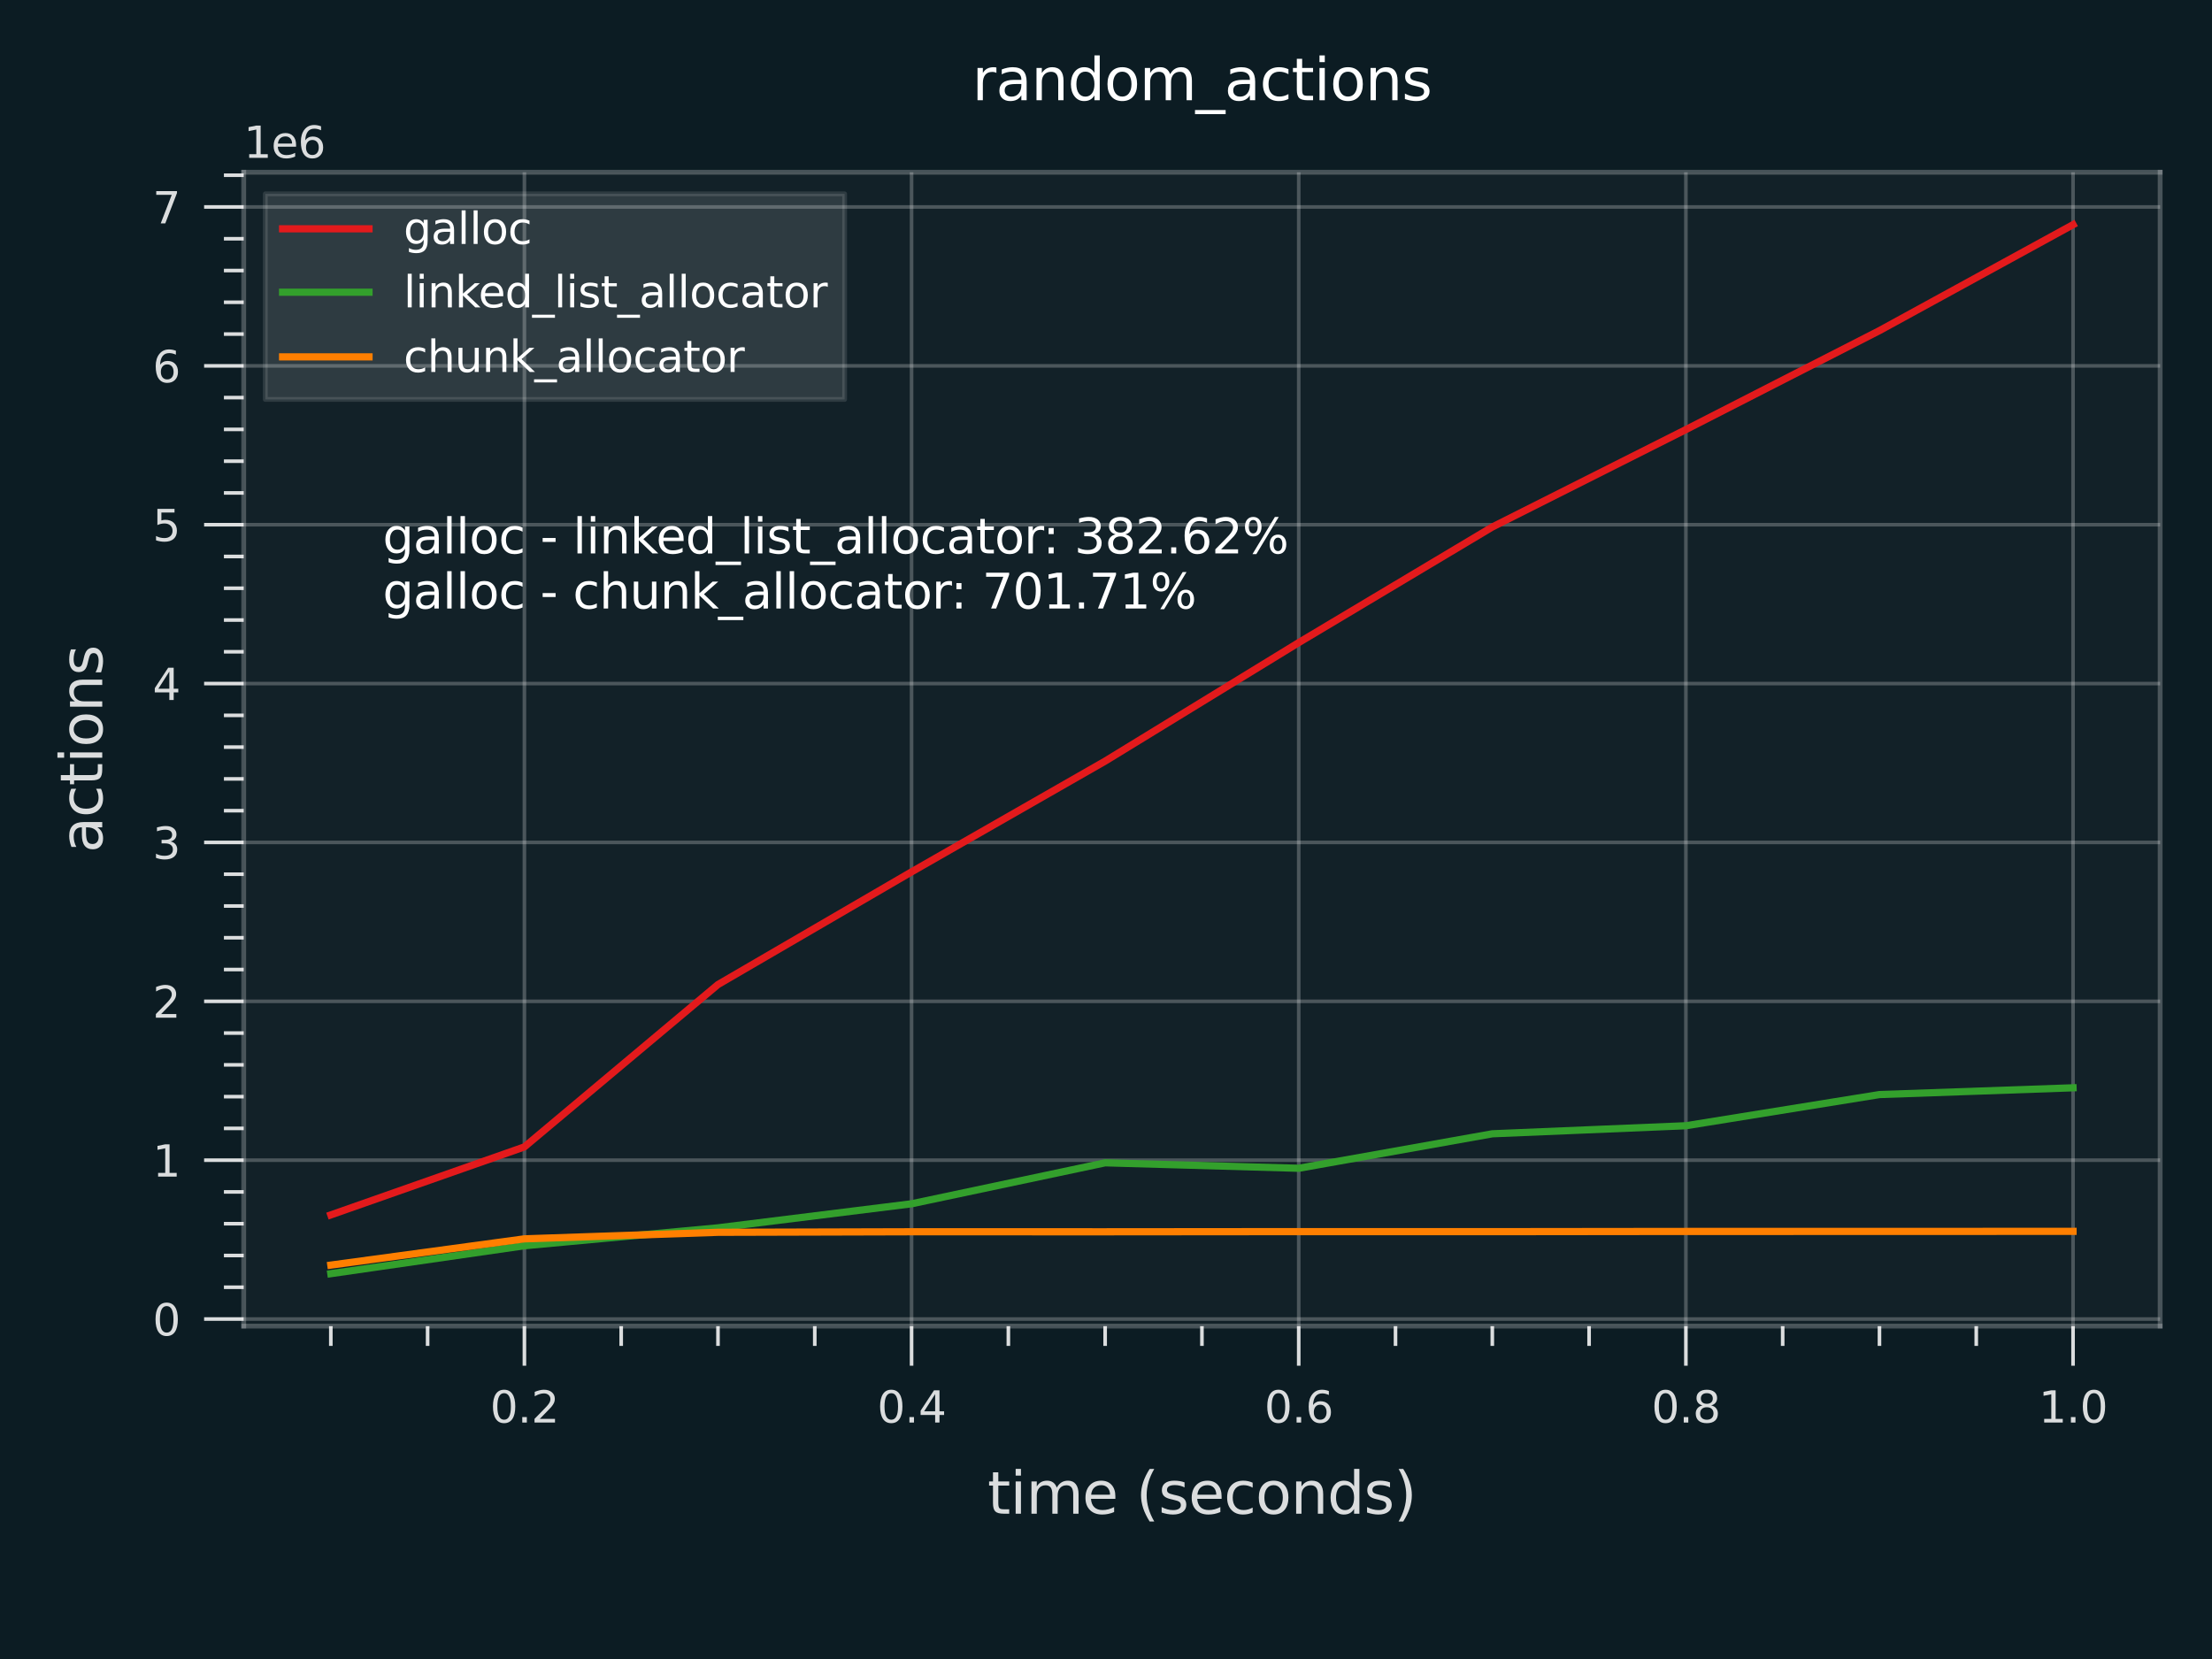 <?xml version="1.0" encoding="utf-8" standalone="no"?>
<!DOCTYPE svg PUBLIC "-//W3C//DTD SVG 1.1//EN"
  "http://www.w3.org/Graphics/SVG/1.1/DTD/svg11.dtd">
<svg xmlns:xlink="http://www.w3.org/1999/xlink" width="460.8pt" height="345.6pt" viewBox="0 0 460.8 345.6" xmlns="http://www.w3.org/2000/svg" version="1.1">
 <defs>
  <style type="text/css">*{stroke-linejoin: round; stroke-linecap: butt}</style>
 </defs>
 <g id="figure_1">
  <g id="patch_1">
   <path d="M 0 345.6 
L 460.8 345.6 
L 460.8 0 
L 0 0 
z
" style="fill: #0c1c23"/>
  </g>
  <g id="axes_1">
   <g id="patch_2">
    <path d="M 50.77 276.254 
L 450 276.254 
L 450 35.88 
L 50.77 35.88 
z
" style="fill: #ffffff; fill-opacity: 0.027"/>
   </g>
   <g id="matplotlib.axis_1">
    <g id="xtick_1">
     <g id="line2d_1">
      <path d="M 109.243 276.254 
L 109.243 35.88 
" clip-path="url(#pcdc057ada1)" style="fill: none; stroke: #ffffff; stroke-opacity: 0.24; stroke-width: 0.75; stroke-linecap: square"/>
     </g>
     <g id="line2d_2">
      <defs>
       <path id="m1f0223a4b6" d="M 0 0 
L 0 8.25 
" style="stroke: #ffffff; stroke-opacity: 0.851; stroke-width: 0.75"/>
      </defs>
      <g>
       <use xlink:href="#m1f0223a4b6" x="109.243" y="276.254" style="fill: #ffffff; fill-opacity: 0.239; stroke: #ffffff; stroke-opacity: 0.851; stroke-width: 0.75"/>
      </g>
     </g>
     <g id="text_1">
      <!-- 0.2 -->
      <g style="fill: #ffffff; opacity: 0.851" transform="translate(102.087 296.343) scale(0.09 -0.09)">
       <defs>
        <path id="DejaVuSans-30" d="M 2034 4250 
Q 1547 4250 1301 3770 
Q 1056 3291 1056 2328 
Q 1056 1369 1301 889 
Q 1547 409 2034 409 
Q 2525 409 2770 889 
Q 3016 1369 3016 2328 
Q 3016 3291 2770 3770 
Q 2525 4250 2034 4250 
z
M 2034 4750 
Q 2819 4750 3233 4129 
Q 3647 3509 3647 2328 
Q 3647 1150 3233 529 
Q 2819 -91 2034 -91 
Q 1250 -91 836 529 
Q 422 1150 422 2328 
Q 422 3509 836 4129 
Q 1250 4750 2034 4750 
z
" transform="scale(0.016)"/>
        <path id="DejaVuSans-2e" d="M 684 794 
L 1344 794 
L 1344 0 
L 684 0 
L 684 794 
z
" transform="scale(0.016)"/>
        <path id="DejaVuSans-32" d="M 1228 531 
L 3431 531 
L 3431 0 
L 469 0 
L 469 531 
Q 828 903 1448 1529 
Q 2069 2156 2228 2338 
Q 2531 2678 2651 2914 
Q 2772 3150 2772 3378 
Q 2772 3750 2511 3984 
Q 2250 4219 1831 4219 
Q 1534 4219 1204 4116 
Q 875 4013 500 3803 
L 500 4441 
Q 881 4594 1212 4672 
Q 1544 4750 1819 4750 
Q 2544 4750 2975 4387 
Q 3406 4025 3406 3419 
Q 3406 3131 3298 2873 
Q 3191 2616 2906 2266 
Q 2828 2175 2409 1742 
Q 1991 1309 1228 531 
z
" transform="scale(0.016)"/>
       </defs>
       <use xlink:href="#DejaVuSans-30"/>
       <use xlink:href="#DejaVuSans-2e" x="63.623"/>
       <use xlink:href="#DejaVuSans-32" x="95.41"/>
      </g>
     </g>
    </g>
    <g id="xtick_2">
     <g id="line2d_3">
      <path d="M 189.896 276.254 
L 189.896 35.88 
" clip-path="url(#pcdc057ada1)" style="fill: none; stroke: #ffffff; stroke-opacity: 0.24; stroke-width: 0.75; stroke-linecap: square"/>
     </g>
     <g id="line2d_4">
      <g>
       <use xlink:href="#m1f0223a4b6" x="189.896" y="276.254" style="fill: #ffffff; fill-opacity: 0.239; stroke: #ffffff; stroke-opacity: 0.851; stroke-width: 0.75"/>
      </g>
     </g>
     <g id="text_2">
      <!-- 0.4 -->
      <g style="fill: #ffffff; opacity: 0.851" transform="translate(182.739 296.343) scale(0.09 -0.09)">
       <defs>
        <path id="DejaVuSans-34" d="M 2419 4116 
L 825 1625 
L 2419 1625 
L 2419 4116 
z
M 2253 4666 
L 3047 4666 
L 3047 1625 
L 3713 1625 
L 3713 1100 
L 3047 1100 
L 3047 0 
L 2419 0 
L 2419 1100 
L 313 1100 
L 313 1709 
L 2253 4666 
z
" transform="scale(0.016)"/>
       </defs>
       <use xlink:href="#DejaVuSans-30"/>
       <use xlink:href="#DejaVuSans-2e" x="63.623"/>
       <use xlink:href="#DejaVuSans-34" x="95.41"/>
      </g>
     </g>
    </g>
    <g id="xtick_3">
     <g id="line2d_5">
      <path d="M 270.548 276.254 
L 270.548 35.88 
" clip-path="url(#pcdc057ada1)" style="fill: none; stroke: #ffffff; stroke-opacity: 0.24; stroke-width: 0.75; stroke-linecap: square"/>
     </g>
     <g id="line2d_6">
      <g>
       <use xlink:href="#m1f0223a4b6" x="270.548" y="276.254" style="fill: #ffffff; fill-opacity: 0.239; stroke: #ffffff; stroke-opacity: 0.851; stroke-width: 0.75"/>
      </g>
     </g>
     <g id="text_3">
      <!-- 0.6 -->
      <g style="fill: #ffffff; opacity: 0.851" transform="translate(263.392 296.343) scale(0.09 -0.09)">
       <defs>
        <path id="DejaVuSans-36" d="M 2113 2584 
Q 1688 2584 1439 2293 
Q 1191 2003 1191 1497 
Q 1191 994 1439 701 
Q 1688 409 2113 409 
Q 2538 409 2786 701 
Q 3034 994 3034 1497 
Q 3034 2003 2786 2293 
Q 2538 2584 2113 2584 
z
M 3366 4563 
L 3366 3988 
Q 3128 4100 2886 4159 
Q 2644 4219 2406 4219 
Q 1781 4219 1451 3797 
Q 1122 3375 1075 2522 
Q 1259 2794 1537 2939 
Q 1816 3084 2150 3084 
Q 2853 3084 3261 2657 
Q 3669 2231 3669 1497 
Q 3669 778 3244 343 
Q 2819 -91 2113 -91 
Q 1303 -91 875 529 
Q 447 1150 447 2328 
Q 447 3434 972 4092 
Q 1497 4750 2381 4750 
Q 2619 4750 2861 4703 
Q 3103 4656 3366 4563 
z
" transform="scale(0.016)"/>
       </defs>
       <use xlink:href="#DejaVuSans-30"/>
       <use xlink:href="#DejaVuSans-2e" x="63.623"/>
       <use xlink:href="#DejaVuSans-36" x="95.41"/>
      </g>
     </g>
    </g>
    <g id="xtick_4">
     <g id="line2d_7">
      <path d="M 351.201 276.254 
L 351.201 35.88 
" clip-path="url(#pcdc057ada1)" style="fill: none; stroke: #ffffff; stroke-opacity: 0.24; stroke-width: 0.75; stroke-linecap: square"/>
     </g>
     <g id="line2d_8">
      <g>
       <use xlink:href="#m1f0223a4b6" x="351.201" y="276.254" style="fill: #ffffff; fill-opacity: 0.239; stroke: #ffffff; stroke-opacity: 0.851; stroke-width: 0.75"/>
      </g>
     </g>
     <g id="text_4">
      <!-- 0.8 -->
      <g style="fill: #ffffff; opacity: 0.851" transform="translate(344.044 296.343) scale(0.09 -0.09)">
       <defs>
        <path id="DejaVuSans-38" d="M 2034 2216 
Q 1584 2216 1326 1975 
Q 1069 1734 1069 1313 
Q 1069 891 1326 650 
Q 1584 409 2034 409 
Q 2484 409 2743 651 
Q 3003 894 3003 1313 
Q 3003 1734 2745 1975 
Q 2488 2216 2034 2216 
z
M 1403 2484 
Q 997 2584 770 2862 
Q 544 3141 544 3541 
Q 544 4100 942 4425 
Q 1341 4750 2034 4750 
Q 2731 4750 3128 4425 
Q 3525 4100 3525 3541 
Q 3525 3141 3298 2862 
Q 3072 2584 2669 2484 
Q 3125 2378 3379 2068 
Q 3634 1759 3634 1313 
Q 3634 634 3220 271 
Q 2806 -91 2034 -91 
Q 1263 -91 848 271 
Q 434 634 434 1313 
Q 434 1759 690 2068 
Q 947 2378 1403 2484 
z
M 1172 3481 
Q 1172 3119 1398 2916 
Q 1625 2713 2034 2713 
Q 2441 2713 2670 2916 
Q 2900 3119 2900 3481 
Q 2900 3844 2670 4047 
Q 2441 4250 2034 4250 
Q 1625 4250 1398 4047 
Q 1172 3844 1172 3481 
z
" transform="scale(0.016)"/>
       </defs>
       <use xlink:href="#DejaVuSans-30"/>
       <use xlink:href="#DejaVuSans-2e" x="63.623"/>
       <use xlink:href="#DejaVuSans-38" x="95.41"/>
      </g>
     </g>
    </g>
    <g id="xtick_5">
     <g id="line2d_9">
      <path d="M 431.853 276.254 
L 431.853 35.88 
" clip-path="url(#pcdc057ada1)" style="fill: none; stroke: #ffffff; stroke-opacity: 0.24; stroke-width: 0.75; stroke-linecap: square"/>
     </g>
     <g id="line2d_10">
      <g>
       <use xlink:href="#m1f0223a4b6" x="431.853" y="276.254" style="fill: #ffffff; fill-opacity: 0.239; stroke: #ffffff; stroke-opacity: 0.851; stroke-width: 0.75"/>
      </g>
     </g>
     <g id="text_5">
      <!-- 1.0 -->
      <g style="fill: #ffffff; opacity: 0.851" transform="translate(424.697 296.343) scale(0.09 -0.09)">
       <defs>
        <path id="DejaVuSans-31" d="M 794 531 
L 1825 531 
L 1825 4091 
L 703 3866 
L 703 4441 
L 1819 4666 
L 2450 4666 
L 2450 531 
L 3481 531 
L 3481 0 
L 794 0 
L 794 531 
z
" transform="scale(0.016)"/>
       </defs>
       <use xlink:href="#DejaVuSans-31"/>
       <use xlink:href="#DejaVuSans-2e" x="63.623"/>
       <use xlink:href="#DejaVuSans-30" x="95.41"/>
      </g>
     </g>
    </g>
    <g id="xtick_6">
     <g id="line2d_11">
      <defs>
       <path id="m9cc53de8b7" d="M 0 0 
L 0 4.125 
" style="stroke: #ffffff; stroke-opacity: 0.851; stroke-width: 0.75"/>
      </defs>
      <g>
       <use xlink:href="#m9cc53de8b7" x="68.917" y="276.254" style="fill: #ffffff; fill-opacity: 0.239; stroke: #ffffff; stroke-opacity: 0.851; stroke-width: 0.75"/>
      </g>
     </g>
    </g>
    <g id="xtick_7">
     <g id="line2d_12">
      <g>
       <use xlink:href="#m9cc53de8b7" x="89.08" y="276.254" style="fill: #ffffff; fill-opacity: 0.239; stroke: #ffffff; stroke-opacity: 0.851; stroke-width: 0.75"/>
      </g>
     </g>
    </g>
    <g id="xtick_8">
     <g id="line2d_13">
      <g>
       <use xlink:href="#m9cc53de8b7" x="129.406" y="276.254" style="fill: #ffffff; fill-opacity: 0.239; stroke: #ffffff; stroke-opacity: 0.851; stroke-width: 0.75"/>
      </g>
     </g>
    </g>
    <g id="xtick_9">
     <g id="line2d_14">
      <g>
       <use xlink:href="#m9cc53de8b7" x="149.569" y="276.254" style="fill: #ffffff; fill-opacity: 0.239; stroke: #ffffff; stroke-opacity: 0.851; stroke-width: 0.75"/>
      </g>
     </g>
    </g>
    <g id="xtick_10">
     <g id="line2d_15">
      <g>
       <use xlink:href="#m9cc53de8b7" x="169.732" y="276.254" style="fill: #ffffff; fill-opacity: 0.239; stroke: #ffffff; stroke-opacity: 0.851; stroke-width: 0.75"/>
      </g>
     </g>
    </g>
    <g id="xtick_11">
     <g id="line2d_16">
      <g>
       <use xlink:href="#m9cc53de8b7" x="210.059" y="276.254" style="fill: #ffffff; fill-opacity: 0.239; stroke: #ffffff; stroke-opacity: 0.851; stroke-width: 0.75"/>
      </g>
     </g>
    </g>
    <g id="xtick_12">
     <g id="line2d_17">
      <g>
       <use xlink:href="#m9cc53de8b7" x="230.222" y="276.254" style="fill: #ffffff; fill-opacity: 0.239; stroke: #ffffff; stroke-opacity: 0.851; stroke-width: 0.75"/>
      </g>
     </g>
    </g>
    <g id="xtick_13">
     <g id="line2d_18">
      <g>
       <use xlink:href="#m9cc53de8b7" x="250.385" y="276.254" style="fill: #ffffff; fill-opacity: 0.239; stroke: #ffffff; stroke-opacity: 0.851; stroke-width: 0.75"/>
      </g>
     </g>
    </g>
    <g id="xtick_14">
     <g id="line2d_19">
      <g>
       <use xlink:href="#m9cc53de8b7" x="290.711" y="276.254" style="fill: #ffffff; fill-opacity: 0.239; stroke: #ffffff; stroke-opacity: 0.851; stroke-width: 0.75"/>
      </g>
     </g>
    </g>
    <g id="xtick_15">
     <g id="line2d_20">
      <g>
       <use xlink:href="#m9cc53de8b7" x="310.874" y="276.254" style="fill: #ffffff; fill-opacity: 0.239; stroke: #ffffff; stroke-opacity: 0.851; stroke-width: 0.75"/>
      </g>
     </g>
    </g>
    <g id="xtick_16">
     <g id="line2d_21">
      <g>
       <use xlink:href="#m9cc53de8b7" x="331.038" y="276.254" style="fill: #ffffff; fill-opacity: 0.239; stroke: #ffffff; stroke-opacity: 0.851; stroke-width: 0.75"/>
      </g>
     </g>
    </g>
    <g id="xtick_17">
     <g id="line2d_22">
      <g>
       <use xlink:href="#m9cc53de8b7" x="371.364" y="276.254" style="fill: #ffffff; fill-opacity: 0.239; stroke: #ffffff; stroke-opacity: 0.851; stroke-width: 0.75"/>
      </g>
     </g>
    </g>
    <g id="xtick_18">
     <g id="line2d_23">
      <g>
       <use xlink:href="#m9cc53de8b7" x="391.527" y="276.254" style="fill: #ffffff; fill-opacity: 0.239; stroke: #ffffff; stroke-opacity: 0.851; stroke-width: 0.75"/>
      </g>
     </g>
    </g>
    <g id="xtick_19">
     <g id="line2d_24">
      <g>
       <use xlink:href="#m9cc53de8b7" x="411.69" y="276.254" style="fill: #ffffff; fill-opacity: 0.239; stroke: #ffffff; stroke-opacity: 0.851; stroke-width: 0.75"/>
      </g>
     </g>
    </g>
    <g id="text_6">
     <!-- time (seconds) -->
     <g style="fill: #ffffff; opacity: 0.851" transform="translate(205.716 315.332) scale(0.12 -0.12)">
      <defs>
       <path id="DejaVuSans-74" d="M 1172 4494 
L 1172 3500 
L 2356 3500 
L 2356 3053 
L 1172 3053 
L 1172 1153 
Q 1172 725 1289 603 
Q 1406 481 1766 481 
L 2356 481 
L 2356 0 
L 1766 0 
Q 1100 0 847 248 
Q 594 497 594 1153 
L 594 3053 
L 172 3053 
L 172 3500 
L 594 3500 
L 594 4494 
L 1172 4494 
z
" transform="scale(0.016)"/>
       <path id="DejaVuSans-69" d="M 603 3500 
L 1178 3500 
L 1178 0 
L 603 0 
L 603 3500 
z
M 603 4863 
L 1178 4863 
L 1178 4134 
L 603 4134 
L 603 4863 
z
" transform="scale(0.016)"/>
       <path id="DejaVuSans-6d" d="M 3328 2828 
Q 3544 3216 3844 3400 
Q 4144 3584 4550 3584 
Q 5097 3584 5394 3201 
Q 5691 2819 5691 2113 
L 5691 0 
L 5113 0 
L 5113 2094 
Q 5113 2597 4934 2840 
Q 4756 3084 4391 3084 
Q 3944 3084 3684 2787 
Q 3425 2491 3425 1978 
L 3425 0 
L 2847 0 
L 2847 2094 
Q 2847 2600 2669 2842 
Q 2491 3084 2119 3084 
Q 1678 3084 1418 2786 
Q 1159 2488 1159 1978 
L 1159 0 
L 581 0 
L 581 3500 
L 1159 3500 
L 1159 2956 
Q 1356 3278 1631 3431 
Q 1906 3584 2284 3584 
Q 2666 3584 2933 3390 
Q 3200 3197 3328 2828 
z
" transform="scale(0.016)"/>
       <path id="DejaVuSans-65" d="M 3597 1894 
L 3597 1613 
L 953 1613 
Q 991 1019 1311 708 
Q 1631 397 2203 397 
Q 2534 397 2845 478 
Q 3156 559 3463 722 
L 3463 178 
Q 3153 47 2828 -22 
Q 2503 -91 2169 -91 
Q 1331 -91 842 396 
Q 353 884 353 1716 
Q 353 2575 817 3079 
Q 1281 3584 2069 3584 
Q 2775 3584 3186 3129 
Q 3597 2675 3597 1894 
z
M 3022 2063 
Q 3016 2534 2758 2815 
Q 2500 3097 2075 3097 
Q 1594 3097 1305 2825 
Q 1016 2553 972 2059 
L 3022 2063 
z
" transform="scale(0.016)"/>
       <path id="DejaVuSans-20" transform="scale(0.016)"/>
       <path id="DejaVuSans-28" d="M 1984 4856 
Q 1566 4138 1362 3434 
Q 1159 2731 1159 2009 
Q 1159 1288 1364 580 
Q 1569 -128 1984 -844 
L 1484 -844 
Q 1016 -109 783 600 
Q 550 1309 550 2009 
Q 550 2706 781 3412 
Q 1013 4119 1484 4856 
L 1984 4856 
z
" transform="scale(0.016)"/>
       <path id="DejaVuSans-73" d="M 2834 3397 
L 2834 2853 
Q 2591 2978 2328 3040 
Q 2066 3103 1784 3103 
Q 1356 3103 1142 2972 
Q 928 2841 928 2578 
Q 928 2378 1081 2264 
Q 1234 2150 1697 2047 
L 1894 2003 
Q 2506 1872 2764 1633 
Q 3022 1394 3022 966 
Q 3022 478 2636 193 
Q 2250 -91 1575 -91 
Q 1294 -91 989 -36 
Q 684 19 347 128 
L 347 722 
Q 666 556 975 473 
Q 1284 391 1588 391 
Q 1994 391 2212 530 
Q 2431 669 2431 922 
Q 2431 1156 2273 1281 
Q 2116 1406 1581 1522 
L 1381 1569 
Q 847 1681 609 1914 
Q 372 2147 372 2553 
Q 372 3047 722 3315 
Q 1072 3584 1716 3584 
Q 2034 3584 2315 3537 
Q 2597 3491 2834 3397 
z
" transform="scale(0.016)"/>
       <path id="DejaVuSans-63" d="M 3122 3366 
L 3122 2828 
Q 2878 2963 2633 3030 
Q 2388 3097 2138 3097 
Q 1578 3097 1268 2742 
Q 959 2388 959 1747 
Q 959 1106 1268 751 
Q 1578 397 2138 397 
Q 2388 397 2633 464 
Q 2878 531 3122 666 
L 3122 134 
Q 2881 22 2623 -34 
Q 2366 -91 2075 -91 
Q 1284 -91 818 406 
Q 353 903 353 1747 
Q 353 2603 823 3093 
Q 1294 3584 2113 3584 
Q 2378 3584 2631 3529 
Q 2884 3475 3122 3366 
z
" transform="scale(0.016)"/>
       <path id="DejaVuSans-6f" d="M 1959 3097 
Q 1497 3097 1228 2736 
Q 959 2375 959 1747 
Q 959 1119 1226 758 
Q 1494 397 1959 397 
Q 2419 397 2687 759 
Q 2956 1122 2956 1747 
Q 2956 2369 2687 2733 
Q 2419 3097 1959 3097 
z
M 1959 3584 
Q 2709 3584 3137 3096 
Q 3566 2609 3566 1747 
Q 3566 888 3137 398 
Q 2709 -91 1959 -91 
Q 1206 -91 779 398 
Q 353 888 353 1747 
Q 353 2609 779 3096 
Q 1206 3584 1959 3584 
z
" transform="scale(0.016)"/>
       <path id="DejaVuSans-6e" d="M 3513 2113 
L 3513 0 
L 2938 0 
L 2938 2094 
Q 2938 2591 2744 2837 
Q 2550 3084 2163 3084 
Q 1697 3084 1428 2787 
Q 1159 2491 1159 1978 
L 1159 0 
L 581 0 
L 581 3500 
L 1159 3500 
L 1159 2956 
Q 1366 3272 1645 3428 
Q 1925 3584 2291 3584 
Q 2894 3584 3203 3211 
Q 3513 2838 3513 2113 
z
" transform="scale(0.016)"/>
       <path id="DejaVuSans-64" d="M 2906 2969 
L 2906 4863 
L 3481 4863 
L 3481 0 
L 2906 0 
L 2906 525 
Q 2725 213 2448 61 
Q 2172 -91 1784 -91 
Q 1150 -91 751 415 
Q 353 922 353 1747 
Q 353 2572 751 3078 
Q 1150 3584 1784 3584 
Q 2172 3584 2448 3432 
Q 2725 3281 2906 2969 
z
M 947 1747 
Q 947 1113 1208 752 
Q 1469 391 1925 391 
Q 2381 391 2643 752 
Q 2906 1113 2906 1747 
Q 2906 2381 2643 2742 
Q 2381 3103 1925 3103 
Q 1469 3103 1208 2742 
Q 947 2381 947 1747 
z
" transform="scale(0.016)"/>
       <path id="DejaVuSans-29" d="M 513 4856 
L 1013 4856 
Q 1481 4119 1714 3412 
Q 1947 2706 1947 2009 
Q 1947 1309 1714 600 
Q 1481 -109 1013 -844 
L 513 -844 
Q 928 -128 1133 580 
Q 1338 1288 1338 2009 
Q 1338 2731 1133 3434 
Q 928 4138 513 4856 
z
" transform="scale(0.016)"/>
      </defs>
      <use xlink:href="#DejaVuSans-74"/>
      <use xlink:href="#DejaVuSans-69" x="39.209"/>
      <use xlink:href="#DejaVuSans-6d" x="66.992"/>
      <use xlink:href="#DejaVuSans-65" x="164.404"/>
      <use xlink:href="#DejaVuSans-20" x="225.928"/>
      <use xlink:href="#DejaVuSans-28" x="257.715"/>
      <use xlink:href="#DejaVuSans-73" x="296.729"/>
      <use xlink:href="#DejaVuSans-65" x="348.828"/>
      <use xlink:href="#DejaVuSans-63" x="410.352"/>
      <use xlink:href="#DejaVuSans-6f" x="465.332"/>
      <use xlink:href="#DejaVuSans-6e" x="526.514"/>
      <use xlink:href="#DejaVuSans-64" x="589.893"/>
      <use xlink:href="#DejaVuSans-73" x="653.369"/>
      <use xlink:href="#DejaVuSans-29" x="705.469"/>
     </g>
     <!--  -->
     <g style="fill: #ffffff; opacity: 0.851" transform="translate(250.385 328.77) scale(0.12 -0.12)"/>
    </g>
   </g>
   <g id="matplotlib.axis_2">
    <g id="ytick_1">
     <g id="line2d_25">
      <path d="M 50.77 274.779 
L 450 274.779 
" clip-path="url(#pcdc057ada1)" style="fill: none; stroke: #ffffff; stroke-opacity: 0.24; stroke-width: 0.75; stroke-linecap: square"/>
     </g>
     <g id="line2d_26">
      <defs>
       <path id="m193de916bb" d="M 0 0 
L -8.25 0 
" style="stroke: #ffffff; stroke-opacity: 0.851; stroke-width: 0.75"/>
      </defs>
      <g>
       <use xlink:href="#m193de916bb" x="50.77" y="274.779" style="fill: #ffffff; fill-opacity: 0.239; stroke: #ffffff; stroke-opacity: 0.851; stroke-width: 0.75"/>
      </g>
     </g>
     <g id="text_7">
      <!-- 0 -->
      <g style="fill: #ffffff; opacity: 0.851" transform="translate(31.794 278.198) scale(0.09 -0.09)">
       <use xlink:href="#DejaVuSans-30"/>
      </g>
     </g>
    </g>
    <g id="ytick_2">
     <g id="line2d_27">
      <path d="M 50.77 241.684 
L 450 241.684 
" clip-path="url(#pcdc057ada1)" style="fill: none; stroke: #ffffff; stroke-opacity: 0.24; stroke-width: 0.75; stroke-linecap: square"/>
     </g>
     <g id="line2d_28">
      <g>
       <use xlink:href="#m193de916bb" x="50.77" y="241.684" style="fill: #ffffff; fill-opacity: 0.239; stroke: #ffffff; stroke-opacity: 0.851; stroke-width: 0.75"/>
      </g>
     </g>
     <g id="text_8">
      <!-- 1 -->
      <g style="fill: #ffffff; opacity: 0.851" transform="translate(31.794 245.104) scale(0.09 -0.09)">
       <use xlink:href="#DejaVuSans-31"/>
      </g>
     </g>
    </g>
    <g id="ytick_3">
     <g id="line2d_29">
      <path d="M 50.77 208.59 
L 450 208.59 
" clip-path="url(#pcdc057ada1)" style="fill: none; stroke: #ffffff; stroke-opacity: 0.24; stroke-width: 0.75; stroke-linecap: square"/>
     </g>
     <g id="line2d_30">
      <g>
       <use xlink:href="#m193de916bb" x="50.77" y="208.59" style="fill: #ffffff; fill-opacity: 0.239; stroke: #ffffff; stroke-opacity: 0.851; stroke-width: 0.75"/>
      </g>
     </g>
     <g id="text_9">
      <!-- 2 -->
      <g style="fill: #ffffff; opacity: 0.851" transform="translate(31.794 212.009) scale(0.09 -0.09)">
       <use xlink:href="#DejaVuSans-32"/>
      </g>
     </g>
    </g>
    <g id="ytick_4">
     <g id="line2d_31">
      <path d="M 50.77 175.495 
L 450 175.495 
" clip-path="url(#pcdc057ada1)" style="fill: none; stroke: #ffffff; stroke-opacity: 0.24; stroke-width: 0.75; stroke-linecap: square"/>
     </g>
     <g id="line2d_32">
      <g>
       <use xlink:href="#m193de916bb" x="50.77" y="175.495" style="fill: #ffffff; fill-opacity: 0.239; stroke: #ffffff; stroke-opacity: 0.851; stroke-width: 0.75"/>
      </g>
     </g>
     <g id="text_10">
      <!-- 3 -->
      <g style="fill: #ffffff; opacity: 0.851" transform="translate(31.794 178.915) scale(0.09 -0.09)">
       <defs>
        <path id="DejaVuSans-33" d="M 2597 2516 
Q 3050 2419 3304 2112 
Q 3559 1806 3559 1356 
Q 3559 666 3084 287 
Q 2609 -91 1734 -91 
Q 1441 -91 1130 -33 
Q 819 25 488 141 
L 488 750 
Q 750 597 1062 519 
Q 1375 441 1716 441 
Q 2309 441 2620 675 
Q 2931 909 2931 1356 
Q 2931 1769 2642 2001 
Q 2353 2234 1838 2234 
L 1294 2234 
L 1294 2753 
L 1863 2753 
Q 2328 2753 2575 2939 
Q 2822 3125 2822 3475 
Q 2822 3834 2567 4026 
Q 2313 4219 1838 4219 
Q 1578 4219 1281 4162 
Q 984 4106 628 3988 
L 628 4550 
Q 988 4650 1302 4700 
Q 1616 4750 1894 4750 
Q 2613 4750 3031 4423 
Q 3450 4097 3450 3541 
Q 3450 3153 3228 2886 
Q 3006 2619 2597 2516 
z
" transform="scale(0.016)"/>
       </defs>
       <use xlink:href="#DejaVuSans-33"/>
      </g>
     </g>
    </g>
    <g id="ytick_5">
     <g id="line2d_33">
      <path d="M 50.77 142.401 
L 450 142.401 
" clip-path="url(#pcdc057ada1)" style="fill: none; stroke: #ffffff; stroke-opacity: 0.24; stroke-width: 0.75; stroke-linecap: square"/>
     </g>
     <g id="line2d_34">
      <g>
       <use xlink:href="#m193de916bb" x="50.77" y="142.401" style="fill: #ffffff; fill-opacity: 0.239; stroke: #ffffff; stroke-opacity: 0.851; stroke-width: 0.75"/>
      </g>
     </g>
     <g id="text_11">
      <!-- 4 -->
      <g style="fill: #ffffff; opacity: 0.851" transform="translate(31.794 145.82) scale(0.09 -0.09)">
       <use xlink:href="#DejaVuSans-34"/>
      </g>
     </g>
    </g>
    <g id="ytick_6">
     <g id="line2d_35">
      <path d="M 50.77 109.306 
L 450 109.306 
" clip-path="url(#pcdc057ada1)" style="fill: none; stroke: #ffffff; stroke-opacity: 0.24; stroke-width: 0.75; stroke-linecap: square"/>
     </g>
     <g id="line2d_36">
      <g>
       <use xlink:href="#m193de916bb" x="50.77" y="109.306" style="fill: #ffffff; fill-opacity: 0.239; stroke: #ffffff; stroke-opacity: 0.851; stroke-width: 0.75"/>
      </g>
     </g>
     <g id="text_12">
      <!-- 5 -->
      <g style="fill: #ffffff; opacity: 0.851" transform="translate(31.794 112.725) scale(0.09 -0.09)">
       <defs>
        <path id="DejaVuSans-35" d="M 691 4666 
L 3169 4666 
L 3169 4134 
L 1269 4134 
L 1269 2991 
Q 1406 3038 1543 3061 
Q 1681 3084 1819 3084 
Q 2600 3084 3056 2656 
Q 3513 2228 3513 1497 
Q 3513 744 3044 326 
Q 2575 -91 1722 -91 
Q 1428 -91 1123 -41 
Q 819 9 494 109 
L 494 744 
Q 775 591 1075 516 
Q 1375 441 1709 441 
Q 2250 441 2565 725 
Q 2881 1009 2881 1497 
Q 2881 1984 2565 2268 
Q 2250 2553 1709 2553 
Q 1456 2553 1204 2497 
Q 953 2441 691 2322 
L 691 4666 
z
" transform="scale(0.016)"/>
       </defs>
       <use xlink:href="#DejaVuSans-35"/>
      </g>
     </g>
    </g>
    <g id="ytick_7">
     <g id="line2d_37">
      <path d="M 50.77 76.212 
L 450 76.212 
" clip-path="url(#pcdc057ada1)" style="fill: none; stroke: #ffffff; stroke-opacity: 0.24; stroke-width: 0.75; stroke-linecap: square"/>
     </g>
     <g id="line2d_38">
      <g>
       <use xlink:href="#m193de916bb" x="50.77" y="76.212" style="fill: #ffffff; fill-opacity: 0.239; stroke: #ffffff; stroke-opacity: 0.851; stroke-width: 0.75"/>
      </g>
     </g>
     <g id="text_13">
      <!-- 6 -->
      <g style="fill: #ffffff; opacity: 0.851" transform="translate(31.794 79.631) scale(0.09 -0.09)">
       <use xlink:href="#DejaVuSans-36"/>
      </g>
     </g>
    </g>
    <g id="ytick_8">
     <g id="line2d_39">
      <path d="M 50.77 43.117 
L 450 43.117 
" clip-path="url(#pcdc057ada1)" style="fill: none; stroke: #ffffff; stroke-opacity: 0.24; stroke-width: 0.75; stroke-linecap: square"/>
     </g>
     <g id="line2d_40">
      <g>
       <use xlink:href="#m193de916bb" x="50.77" y="43.117" style="fill: #ffffff; fill-opacity: 0.239; stroke: #ffffff; stroke-opacity: 0.851; stroke-width: 0.75"/>
      </g>
     </g>
     <g id="text_14">
      <!-- 7 -->
      <g style="fill: #ffffff; opacity: 0.851" transform="translate(31.794 46.536) scale(0.09 -0.09)">
       <defs>
        <path id="DejaVuSans-37" d="M 525 4666 
L 3525 4666 
L 3525 4397 
L 1831 0 
L 1172 0 
L 2766 4134 
L 525 4134 
L 525 4666 
z
" transform="scale(0.016)"/>
       </defs>
       <use xlink:href="#DejaVuSans-37"/>
      </g>
     </g>
    </g>
    <g id="ytick_9">
     <g id="line2d_41">
      <defs>
       <path id="m02fe172d34" d="M 0 0 
L -4.125 0 
" style="stroke: #ffffff; stroke-opacity: 0.851; stroke-width: 0.75"/>
      </defs>
      <g>
       <use xlink:href="#m02fe172d34" x="50.77" y="268.16" style="fill: #ffffff; fill-opacity: 0.239; stroke: #ffffff; stroke-opacity: 0.851; stroke-width: 0.75"/>
      </g>
     </g>
    </g>
    <g id="ytick_10">
     <g id="line2d_42">
      <g>
       <use xlink:href="#m02fe172d34" x="50.77" y="261.541" style="fill: #ffffff; fill-opacity: 0.239; stroke: #ffffff; stroke-opacity: 0.851; stroke-width: 0.75"/>
      </g>
     </g>
    </g>
    <g id="ytick_11">
     <g id="line2d_43">
      <g>
       <use xlink:href="#m02fe172d34" x="50.77" y="254.922" style="fill: #ffffff; fill-opacity: 0.239; stroke: #ffffff; stroke-opacity: 0.851; stroke-width: 0.75"/>
      </g>
     </g>
    </g>
    <g id="ytick_12">
     <g id="line2d_44">
      <g>
       <use xlink:href="#m02fe172d34" x="50.77" y="248.303" style="fill: #ffffff; fill-opacity: 0.239; stroke: #ffffff; stroke-opacity: 0.851; stroke-width: 0.75"/>
      </g>
     </g>
    </g>
    <g id="ytick_13">
     <g id="line2d_45">
      <g>
       <use xlink:href="#m02fe172d34" x="50.77" y="235.065" style="fill: #ffffff; fill-opacity: 0.239; stroke: #ffffff; stroke-opacity: 0.851; stroke-width: 0.75"/>
      </g>
     </g>
    </g>
    <g id="ytick_14">
     <g id="line2d_46">
      <g>
       <use xlink:href="#m02fe172d34" x="50.77" y="228.447" style="fill: #ffffff; fill-opacity: 0.239; stroke: #ffffff; stroke-opacity: 0.851; stroke-width: 0.75"/>
      </g>
     </g>
    </g>
    <g id="ytick_15">
     <g id="line2d_47">
      <g>
       <use xlink:href="#m02fe172d34" x="50.77" y="221.828" style="fill: #ffffff; fill-opacity: 0.239; stroke: #ffffff; stroke-opacity: 0.851; stroke-width: 0.75"/>
      </g>
     </g>
    </g>
    <g id="ytick_16">
     <g id="line2d_48">
      <g>
       <use xlink:href="#m02fe172d34" x="50.77" y="215.209" style="fill: #ffffff; fill-opacity: 0.239; stroke: #ffffff; stroke-opacity: 0.851; stroke-width: 0.75"/>
      </g>
     </g>
    </g>
    <g id="ytick_17">
     <g id="line2d_49">
      <g>
       <use xlink:href="#m02fe172d34" x="50.77" y="201.971" style="fill: #ffffff; fill-opacity: 0.239; stroke: #ffffff; stroke-opacity: 0.851; stroke-width: 0.75"/>
      </g>
     </g>
    </g>
    <g id="ytick_18">
     <g id="line2d_50">
      <g>
       <use xlink:href="#m02fe172d34" x="50.77" y="195.352" style="fill: #ffffff; fill-opacity: 0.239; stroke: #ffffff; stroke-opacity: 0.851; stroke-width: 0.75"/>
      </g>
     </g>
    </g>
    <g id="ytick_19">
     <g id="line2d_51">
      <g>
       <use xlink:href="#m02fe172d34" x="50.77" y="188.733" style="fill: #ffffff; fill-opacity: 0.239; stroke: #ffffff; stroke-opacity: 0.851; stroke-width: 0.75"/>
      </g>
     </g>
    </g>
    <g id="ytick_20">
     <g id="line2d_52">
      <g>
       <use xlink:href="#m02fe172d34" x="50.77" y="182.114" style="fill: #ffffff; fill-opacity: 0.239; stroke: #ffffff; stroke-opacity: 0.851; stroke-width: 0.75"/>
      </g>
     </g>
    </g>
    <g id="ytick_21">
     <g id="line2d_53">
      <g>
       <use xlink:href="#m02fe172d34" x="50.77" y="168.876" style="fill: #ffffff; fill-opacity: 0.239; stroke: #ffffff; stroke-opacity: 0.851; stroke-width: 0.75"/>
      </g>
     </g>
    </g>
    <g id="ytick_22">
     <g id="line2d_54">
      <g>
       <use xlink:href="#m02fe172d34" x="50.77" y="162.257" style="fill: #ffffff; fill-opacity: 0.239; stroke: #ffffff; stroke-opacity: 0.851; stroke-width: 0.75"/>
      </g>
     </g>
    </g>
    <g id="ytick_23">
     <g id="line2d_55">
      <g>
       <use xlink:href="#m02fe172d34" x="50.77" y="155.639" style="fill: #ffffff; fill-opacity: 0.239; stroke: #ffffff; stroke-opacity: 0.851; stroke-width: 0.75"/>
      </g>
     </g>
    </g>
    <g id="ytick_24">
     <g id="line2d_56">
      <g>
       <use xlink:href="#m02fe172d34" x="50.77" y="149.02" style="fill: #ffffff; fill-opacity: 0.239; stroke: #ffffff; stroke-opacity: 0.851; stroke-width: 0.75"/>
      </g>
     </g>
    </g>
    <g id="ytick_25">
     <g id="line2d_57">
      <g>
       <use xlink:href="#m02fe172d34" x="50.77" y="135.782" style="fill: #ffffff; fill-opacity: 0.239; stroke: #ffffff; stroke-opacity: 0.851; stroke-width: 0.75"/>
      </g>
     </g>
    </g>
    <g id="ytick_26">
     <g id="line2d_58">
      <g>
       <use xlink:href="#m02fe172d34" x="50.77" y="129.163" style="fill: #ffffff; fill-opacity: 0.239; stroke: #ffffff; stroke-opacity: 0.851; stroke-width: 0.75"/>
      </g>
     </g>
    </g>
    <g id="ytick_27">
     <g id="line2d_59">
      <g>
       <use xlink:href="#m02fe172d34" x="50.77" y="122.544" style="fill: #ffffff; fill-opacity: 0.239; stroke: #ffffff; stroke-opacity: 0.851; stroke-width: 0.75"/>
      </g>
     </g>
    </g>
    <g id="ytick_28">
     <g id="line2d_60">
      <g>
       <use xlink:href="#m02fe172d34" x="50.77" y="115.925" style="fill: #ffffff; fill-opacity: 0.239; stroke: #ffffff; stroke-opacity: 0.851; stroke-width: 0.75"/>
      </g>
     </g>
    </g>
    <g id="ytick_29">
     <g id="line2d_61">
      <g>
       <use xlink:href="#m02fe172d34" x="50.77" y="102.687" style="fill: #ffffff; fill-opacity: 0.239; stroke: #ffffff; stroke-opacity: 0.851; stroke-width: 0.75"/>
      </g>
     </g>
    </g>
    <g id="ytick_30">
     <g id="line2d_62">
      <g>
       <use xlink:href="#m02fe172d34" x="50.77" y="96.068" style="fill: #ffffff; fill-opacity: 0.239; stroke: #ffffff; stroke-opacity: 0.851; stroke-width: 0.75"/>
      </g>
     </g>
    </g>
    <g id="ytick_31">
     <g id="line2d_63">
      <g>
       <use xlink:href="#m02fe172d34" x="50.77" y="89.449" style="fill: #ffffff; fill-opacity: 0.239; stroke: #ffffff; stroke-opacity: 0.851; stroke-width: 0.75"/>
      </g>
     </g>
    </g>
    <g id="ytick_32">
     <g id="line2d_64">
      <g>
       <use xlink:href="#m02fe172d34" x="50.77" y="82.83" style="fill: #ffffff; fill-opacity: 0.239; stroke: #ffffff; stroke-opacity: 0.851; stroke-width: 0.75"/>
      </g>
     </g>
    </g>
    <g id="ytick_33">
     <g id="line2d_65">
      <g>
       <use xlink:href="#m02fe172d34" x="50.77" y="69.593" style="fill: #ffffff; fill-opacity: 0.239; stroke: #ffffff; stroke-opacity: 0.851; stroke-width: 0.75"/>
      </g>
     </g>
    </g>
    <g id="ytick_34">
     <g id="line2d_66">
      <g>
       <use xlink:href="#m02fe172d34" x="50.77" y="62.974" style="fill: #ffffff; fill-opacity: 0.239; stroke: #ffffff; stroke-opacity: 0.851; stroke-width: 0.75"/>
      </g>
     </g>
    </g>
    <g id="ytick_35">
     <g id="line2d_67">
      <g>
       <use xlink:href="#m02fe172d34" x="50.77" y="56.355" style="fill: #ffffff; fill-opacity: 0.239; stroke: #ffffff; stroke-opacity: 0.851; stroke-width: 0.75"/>
      </g>
     </g>
    </g>
    <g id="ytick_36">
     <g id="line2d_68">
      <g>
       <use xlink:href="#m02fe172d34" x="50.77" y="49.736" style="fill: #ffffff; fill-opacity: 0.239; stroke: #ffffff; stroke-opacity: 0.851; stroke-width: 0.75"/>
      </g>
     </g>
    </g>
    <g id="ytick_37">
     <g id="line2d_69">
      <g>
       <use xlink:href="#m02fe172d34" x="50.77" y="36.498" style="fill: #ffffff; fill-opacity: 0.239; stroke: #ffffff; stroke-opacity: 0.851; stroke-width: 0.75"/>
      </g>
     </g>
    </g>
    <g id="text_15">
     <!-- actions -->
     <g style="fill: #ffffff; opacity: 0.851" transform="translate(21.298 177.661) rotate(-90) scale(0.12 -0.12)">
      <defs>
       <path id="DejaVuSans-61" d="M 2194 1759 
Q 1497 1759 1228 1600 
Q 959 1441 959 1056 
Q 959 750 1161 570 
Q 1363 391 1709 391 
Q 2188 391 2477 730 
Q 2766 1069 2766 1631 
L 2766 1759 
L 2194 1759 
z
M 3341 1997 
L 3341 0 
L 2766 0 
L 2766 531 
Q 2569 213 2275 61 
Q 1981 -91 1556 -91 
Q 1019 -91 701 211 
Q 384 513 384 1019 
Q 384 1609 779 1909 
Q 1175 2209 1959 2209 
L 2766 2209 
L 2766 2266 
Q 2766 2663 2505 2880 
Q 2244 3097 1772 3097 
Q 1472 3097 1187 3025 
Q 903 2953 641 2809 
L 641 3341 
Q 956 3463 1253 3523 
Q 1550 3584 1831 3584 
Q 2591 3584 2966 3190 
Q 3341 2797 3341 1997 
z
" transform="scale(0.016)"/>
      </defs>
      <use xlink:href="#DejaVuSans-61"/>
      <use xlink:href="#DejaVuSans-63" x="61.279"/>
      <use xlink:href="#DejaVuSans-74" x="116.26"/>
      <use xlink:href="#DejaVuSans-69" x="155.469"/>
      <use xlink:href="#DejaVuSans-6f" x="183.252"/>
      <use xlink:href="#DejaVuSans-6e" x="244.434"/>
      <use xlink:href="#DejaVuSans-73" x="307.812"/>
     </g>
    </g>
    <g id="text_16">
     <!-- 1e6 -->
     <g style="fill: #ffffff; opacity: 0.851" transform="translate(50.77 32.88) scale(0.09 -0.09)">
      <use xlink:href="#DejaVuSans-31"/>
      <use xlink:href="#DejaVuSans-65" x="63.623"/>
      <use xlink:href="#DejaVuSans-36" x="125.146"/>
     </g>
    </g>
   </g>
   <g id="line2d_70">
    <path d="M 68.917 253.088 
L 109.243 238.92 
L 149.569 205.099 
L 189.896 181.625 
L 230.222 158.556 
L 270.548 133.867 
L 310.874 109.786 
L 351.201 89.49 
L 391.527 68.873 
L 431.853 46.806 
" clip-path="url(#pcdc057ada1)" style="fill: none; stroke: #e31a1c; stroke-width: 1.5; stroke-linecap: square"/>
   </g>
   <g id="line2d_71">
    <path d="M 68.917 265.328 
L 109.243 259.512 
L 149.569 255.779 
L 189.896 250.771 
L 230.222 242.235 
L 270.548 243.373 
L 310.874 236.189 
L 351.201 234.513 
L 391.527 228.016 
L 431.853 226.608 
" clip-path="url(#pcdc057ada1)" style="fill: none; stroke: #33a02c; stroke-width: 1.5; stroke-linecap: square"/>
   </g>
   <g id="line2d_72">
    <path d="M 68.917 263.542 
L 109.243 258.073 
L 149.569 256.711 
L 189.896 256.601 
L 230.222 256.605 
L 270.548 256.57 
L 310.874 256.577 
L 351.201 256.531 
L 391.527 256.529 
L 431.853 256.51 
" clip-path="url(#pcdc057ada1)" style="fill: none; stroke: #ff7f00; stroke-width: 1.5; stroke-linecap: square"/>
   </g>
   <g id="patch_3">
    <path d="M 50.77 276.254 
L 50.77 35.88 
" style="fill: none; stroke: #ffffff; stroke-opacity: 0.239; stroke-linejoin: miter; stroke-linecap: square"/>
   </g>
   <g id="patch_4">
    <path d="M 450 276.254 
L 450 35.88 
" style="fill: none; stroke: #ffffff; stroke-opacity: 0.239; stroke-linejoin: miter; stroke-linecap: square"/>
   </g>
   <g id="patch_5">
    <path d="M 50.77 276.254 
L 450 276.254 
" style="fill: none; stroke: #ffffff; stroke-opacity: 0.239; stroke-linejoin: miter; stroke-linecap: square"/>
   </g>
   <g id="patch_6">
    <path d="M 50.77 35.88 
L 450 35.88 
" style="fill: none; stroke: #ffffff; stroke-opacity: 0.239; stroke-linejoin: miter; stroke-linecap: square"/>
   </g>
   <g id="text_17">
    <!-- random_actions -->
    <g style="fill: #ffffff" transform="translate(202.52 20.88) scale(0.12 -0.12)">
     <defs>
      <path id="DejaVuSans-72" d="M 2631 2963 
Q 2534 3019 2420 3045 
Q 2306 3072 2169 3072 
Q 1681 3072 1420 2755 
Q 1159 2438 1159 1844 
L 1159 0 
L 581 0 
L 581 3500 
L 1159 3500 
L 1159 2956 
Q 1341 3275 1631 3429 
Q 1922 3584 2338 3584 
Q 2397 3584 2469 3576 
Q 2541 3569 2628 3553 
L 2631 2963 
z
" transform="scale(0.016)"/>
      <path id="DejaVuSans-5f" d="M 3263 -1063 
L 3263 -1509 
L -63 -1509 
L -63 -1063 
L 3263 -1063 
z
" transform="scale(0.016)"/>
     </defs>
     <use xlink:href="#DejaVuSans-72"/>
     <use xlink:href="#DejaVuSans-61" x="41.113"/>
     <use xlink:href="#DejaVuSans-6e" x="102.393"/>
     <use xlink:href="#DejaVuSans-64" x="165.771"/>
     <use xlink:href="#DejaVuSans-6f" x="229.248"/>
     <use xlink:href="#DejaVuSans-6d" x="290.43"/>
     <use xlink:href="#DejaVuSans-5f" x="387.842"/>
     <use xlink:href="#DejaVuSans-61" x="437.842"/>
     <use xlink:href="#DejaVuSans-63" x="499.121"/>
     <use xlink:href="#DejaVuSans-74" x="554.102"/>
     <use xlink:href="#DejaVuSans-69" x="593.311"/>
     <use xlink:href="#DejaVuSans-6f" x="621.094"/>
     <use xlink:href="#DejaVuSans-6e" x="682.275"/>
     <use xlink:href="#DejaVuSans-73" x="745.654"/>
    </g>
   </g>
   <g id="legend_1">
    <g id="patch_7">
     <path d="M 55.27 83.212 
L 175.95 83.212 
L 175.95 40.38 
L 55.27 40.38 
z
" style="fill: #ffffff; opacity: 0.12; stroke: #ffffff; stroke-linejoin: miter"/>
    </g>
    <g id="line2d_73">
     <path d="M 58.87 47.669 
L 67.87 47.669 
L 76.87 47.669 
" style="fill: none; stroke: #e31a1c; stroke-width: 1.5; stroke-linecap: square"/>
    </g>
    <g id="text_18">
     <!-- galloc -->
     <g style="fill: #ffffff" transform="translate(84.07 50.819) scale(0.09 -0.09)">
      <defs>
       <path id="DejaVuSans-67" d="M 2906 1791 
Q 2906 2416 2648 2759 
Q 2391 3103 1925 3103 
Q 1463 3103 1205 2759 
Q 947 2416 947 1791 
Q 947 1169 1205 825 
Q 1463 481 1925 481 
Q 2391 481 2648 825 
Q 2906 1169 2906 1791 
z
M 3481 434 
Q 3481 -459 3084 -895 
Q 2688 -1331 1869 -1331 
Q 1566 -1331 1297 -1286 
Q 1028 -1241 775 -1147 
L 775 -588 
Q 1028 -725 1275 -790 
Q 1522 -856 1778 -856 
Q 2344 -856 2625 -561 
Q 2906 -266 2906 331 
L 2906 616 
Q 2728 306 2450 153 
Q 2172 0 1784 0 
Q 1141 0 747 490 
Q 353 981 353 1791 
Q 353 2603 747 3093 
Q 1141 3584 1784 3584 
Q 2172 3584 2450 3431 
Q 2728 3278 2906 2969 
L 2906 3500 
L 3481 3500 
L 3481 434 
z
" transform="scale(0.016)"/>
       <path id="DejaVuSans-6c" d="M 603 4863 
L 1178 4863 
L 1178 0 
L 603 0 
L 603 4863 
z
" transform="scale(0.016)"/>
      </defs>
      <use xlink:href="#DejaVuSans-67"/>
      <use xlink:href="#DejaVuSans-61" x="63.477"/>
      <use xlink:href="#DejaVuSans-6c" x="124.756"/>
      <use xlink:href="#DejaVuSans-6c" x="152.539"/>
      <use xlink:href="#DejaVuSans-6f" x="180.322"/>
      <use xlink:href="#DejaVuSans-63" x="241.504"/>
     </g>
    </g>
    <g id="line2d_74">
     <path d="M 58.87 60.879 
L 67.87 60.879 
L 76.87 60.879 
" style="fill: none; stroke: #33a02c; stroke-width: 1.5; stroke-linecap: square"/>
    </g>
    <g id="text_19">
     <!-- linked_list_allocator -->
     <g style="fill: #ffffff" transform="translate(84.07 64.029) scale(0.09 -0.09)">
      <defs>
       <path id="DejaVuSans-6b" d="M 581 4863 
L 1159 4863 
L 1159 1991 
L 2875 3500 
L 3609 3500 
L 1753 1863 
L 3688 0 
L 2938 0 
L 1159 1709 
L 1159 0 
L 581 0 
L 581 4863 
z
" transform="scale(0.016)"/>
      </defs>
      <use xlink:href="#DejaVuSans-6c"/>
      <use xlink:href="#DejaVuSans-69" x="27.783"/>
      <use xlink:href="#DejaVuSans-6e" x="55.566"/>
      <use xlink:href="#DejaVuSans-6b" x="118.945"/>
      <use xlink:href="#DejaVuSans-65" x="173.23"/>
      <use xlink:href="#DejaVuSans-64" x="234.754"/>
      <use xlink:href="#DejaVuSans-5f" x="298.23"/>
      <use xlink:href="#DejaVuSans-6c" x="348.23"/>
      <use xlink:href="#DejaVuSans-69" x="376.014"/>
      <use xlink:href="#DejaVuSans-73" x="403.797"/>
      <use xlink:href="#DejaVuSans-74" x="455.896"/>
      <use xlink:href="#DejaVuSans-5f" x="495.105"/>
      <use xlink:href="#DejaVuSans-61" x="545.105"/>
      <use xlink:href="#DejaVuSans-6c" x="606.385"/>
      <use xlink:href="#DejaVuSans-6c" x="634.168"/>
      <use xlink:href="#DejaVuSans-6f" x="661.951"/>
      <use xlink:href="#DejaVuSans-63" x="723.133"/>
      <use xlink:href="#DejaVuSans-61" x="778.113"/>
      <use xlink:href="#DejaVuSans-74" x="839.393"/>
      <use xlink:href="#DejaVuSans-6f" x="878.602"/>
      <use xlink:href="#DejaVuSans-72" x="939.783"/>
     </g>
    </g>
    <g id="line2d_75">
     <path d="M 58.87 74.34 
L 67.87 74.34 
L 76.87 74.34 
" style="fill: none; stroke: #ff7f00; stroke-width: 1.5; stroke-linecap: square"/>
    </g>
    <g id="text_20">
     <!-- chunk_allocator -->
     <g style="fill: #ffffff" transform="translate(84.07 77.49) scale(0.09 -0.09)">
      <defs>
       <path id="DejaVuSans-68" d="M 3513 2113 
L 3513 0 
L 2938 0 
L 2938 2094 
Q 2938 2591 2744 2837 
Q 2550 3084 2163 3084 
Q 1697 3084 1428 2787 
Q 1159 2491 1159 1978 
L 1159 0 
L 581 0 
L 581 4863 
L 1159 4863 
L 1159 2956 
Q 1366 3272 1645 3428 
Q 1925 3584 2291 3584 
Q 2894 3584 3203 3211 
Q 3513 2838 3513 2113 
z
" transform="scale(0.016)"/>
       <path id="DejaVuSans-75" d="M 544 1381 
L 544 3500 
L 1119 3500 
L 1119 1403 
Q 1119 906 1312 657 
Q 1506 409 1894 409 
Q 2359 409 2629 706 
Q 2900 1003 2900 1516 
L 2900 3500 
L 3475 3500 
L 3475 0 
L 2900 0 
L 2900 538 
Q 2691 219 2414 64 
Q 2138 -91 1772 -91 
Q 1169 -91 856 284 
Q 544 659 544 1381 
z
M 1991 3584 
L 1991 3584 
z
" transform="scale(0.016)"/>
      </defs>
      <use xlink:href="#DejaVuSans-63"/>
      <use xlink:href="#DejaVuSans-68" x="54.98"/>
      <use xlink:href="#DejaVuSans-75" x="118.359"/>
      <use xlink:href="#DejaVuSans-6e" x="181.738"/>
      <use xlink:href="#DejaVuSans-6b" x="245.117"/>
      <use xlink:href="#DejaVuSans-5f" x="303.027"/>
      <use xlink:href="#DejaVuSans-61" x="353.027"/>
      <use xlink:href="#DejaVuSans-6c" x="414.307"/>
      <use xlink:href="#DejaVuSans-6c" x="442.09"/>
      <use xlink:href="#DejaVuSans-6f" x="469.873"/>
      <use xlink:href="#DejaVuSans-63" x="531.055"/>
      <use xlink:href="#DejaVuSans-61" x="586.035"/>
      <use xlink:href="#DejaVuSans-74" x="647.314"/>
      <use xlink:href="#DejaVuSans-6f" x="686.523"/>
      <use xlink:href="#DejaVuSans-72" x="747.705"/>
     </g>
    </g>
   </g>
  </g>
  <g id="text_21">
   <!-- galloc - linked_list_allocator: 382.62% -->
   <g style="fill: #ffffff" transform="translate(79.718 115.288) scale(0.1 -0.1)">
    <defs>
     <path id="DejaVuSans-2d" d="M 313 2009 
L 1997 2009 
L 1997 1497 
L 313 1497 
L 313 2009 
z
" transform="scale(0.016)"/>
     <path id="DejaVuSans-3a" d="M 750 794 
L 1409 794 
L 1409 0 
L 750 0 
L 750 794 
z
M 750 3309 
L 1409 3309 
L 1409 2516 
L 750 2516 
L 750 3309 
z
" transform="scale(0.016)"/>
     <path id="DejaVuSans-25" d="M 4653 2053 
Q 4381 2053 4226 1822 
Q 4072 1591 4072 1178 
Q 4072 772 4226 539 
Q 4381 306 4653 306 
Q 4919 306 5073 539 
Q 5228 772 5228 1178 
Q 5228 1588 5073 1820 
Q 4919 2053 4653 2053 
z
M 4653 2450 
Q 5147 2450 5437 2106 
Q 5728 1763 5728 1178 
Q 5728 594 5436 251 
Q 5144 -91 4653 -91 
Q 4153 -91 3862 251 
Q 3572 594 3572 1178 
Q 3572 1766 3864 2108 
Q 4156 2450 4653 2450 
z
M 1428 4353 
Q 1159 4353 1004 4120 
Q 850 3888 850 3481 
Q 850 3069 1003 2837 
Q 1156 2606 1428 2606 
Q 1700 2606 1854 2837 
Q 2009 3069 2009 3481 
Q 2009 3884 1853 4118 
Q 1697 4353 1428 4353 
z
M 4250 4750 
L 4750 4750 
L 1831 -91 
L 1331 -91 
L 4250 4750 
z
M 1428 4750 
Q 1922 4750 2215 4408 
Q 2509 4066 2509 3481 
Q 2509 2891 2217 2550 
Q 1925 2209 1428 2209 
Q 931 2209 642 2551 
Q 353 2894 353 3481 
Q 353 4063 643 4406 
Q 934 4750 1428 4750 
z
" transform="scale(0.016)"/>
    </defs>
    <use xlink:href="#DejaVuSans-67"/>
    <use xlink:href="#DejaVuSans-61" x="63.477"/>
    <use xlink:href="#DejaVuSans-6c" x="124.756"/>
    <use xlink:href="#DejaVuSans-6c" x="152.539"/>
    <use xlink:href="#DejaVuSans-6f" x="180.322"/>
    <use xlink:href="#DejaVuSans-63" x="241.504"/>
    <use xlink:href="#DejaVuSans-20" x="296.484"/>
    <use xlink:href="#DejaVuSans-2d" x="328.271"/>
    <use xlink:href="#DejaVuSans-20" x="364.355"/>
    <use xlink:href="#DejaVuSans-6c" x="396.143"/>
    <use xlink:href="#DejaVuSans-69" x="423.926"/>
    <use xlink:href="#DejaVuSans-6e" x="451.709"/>
    <use xlink:href="#DejaVuSans-6b" x="515.088"/>
    <use xlink:href="#DejaVuSans-65" x="569.373"/>
    <use xlink:href="#DejaVuSans-64" x="630.896"/>
    <use xlink:href="#DejaVuSans-5f" x="694.373"/>
    <use xlink:href="#DejaVuSans-6c" x="744.373"/>
    <use xlink:href="#DejaVuSans-69" x="772.156"/>
    <use xlink:href="#DejaVuSans-73" x="799.939"/>
    <use xlink:href="#DejaVuSans-74" x="852.039"/>
    <use xlink:href="#DejaVuSans-5f" x="891.248"/>
    <use xlink:href="#DejaVuSans-61" x="941.248"/>
    <use xlink:href="#DejaVuSans-6c" x="1002.527"/>
    <use xlink:href="#DejaVuSans-6c" x="1030.311"/>
    <use xlink:href="#DejaVuSans-6f" x="1058.094"/>
    <use xlink:href="#DejaVuSans-63" x="1119.275"/>
    <use xlink:href="#DejaVuSans-61" x="1174.256"/>
    <use xlink:href="#DejaVuSans-74" x="1235.535"/>
    <use xlink:href="#DejaVuSans-6f" x="1274.744"/>
    <use xlink:href="#DejaVuSans-72" x="1335.926"/>
    <use xlink:href="#DejaVuSans-3a" x="1375.289"/>
    <use xlink:href="#DejaVuSans-20" x="1408.98"/>
    <use xlink:href="#DejaVuSans-33" x="1440.768"/>
    <use xlink:href="#DejaVuSans-38" x="1504.391"/>
    <use xlink:href="#DejaVuSans-32" x="1568.014"/>
    <use xlink:href="#DejaVuSans-2e" x="1631.637"/>
    <use xlink:href="#DejaVuSans-36" x="1663.424"/>
    <use xlink:href="#DejaVuSans-32" x="1727.047"/>
    <use xlink:href="#DejaVuSans-25" x="1790.67"/>
   </g>
   <!-- galloc - chunk_allocator: 701.71% -->
   <g style="fill: #ffffff" transform="translate(79.718 126.764) scale(0.1 -0.1)">
    <use xlink:href="#DejaVuSans-67"/>
    <use xlink:href="#DejaVuSans-61" x="63.477"/>
    <use xlink:href="#DejaVuSans-6c" x="124.756"/>
    <use xlink:href="#DejaVuSans-6c" x="152.539"/>
    <use xlink:href="#DejaVuSans-6f" x="180.322"/>
    <use xlink:href="#DejaVuSans-63" x="241.504"/>
    <use xlink:href="#DejaVuSans-20" x="296.484"/>
    <use xlink:href="#DejaVuSans-2d" x="328.271"/>
    <use xlink:href="#DejaVuSans-20" x="364.355"/>
    <use xlink:href="#DejaVuSans-63" x="396.143"/>
    <use xlink:href="#DejaVuSans-68" x="451.123"/>
    <use xlink:href="#DejaVuSans-75" x="514.502"/>
    <use xlink:href="#DejaVuSans-6e" x="577.881"/>
    <use xlink:href="#DejaVuSans-6b" x="641.26"/>
    <use xlink:href="#DejaVuSans-5f" x="699.17"/>
    <use xlink:href="#DejaVuSans-61" x="749.17"/>
    <use xlink:href="#DejaVuSans-6c" x="810.449"/>
    <use xlink:href="#DejaVuSans-6c" x="838.232"/>
    <use xlink:href="#DejaVuSans-6f" x="866.016"/>
    <use xlink:href="#DejaVuSans-63" x="927.197"/>
    <use xlink:href="#DejaVuSans-61" x="982.178"/>
    <use xlink:href="#DejaVuSans-74" x="1043.457"/>
    <use xlink:href="#DejaVuSans-6f" x="1082.666"/>
    <use xlink:href="#DejaVuSans-72" x="1143.848"/>
    <use xlink:href="#DejaVuSans-3a" x="1183.211"/>
    <use xlink:href="#DejaVuSans-20" x="1216.902"/>
    <use xlink:href="#DejaVuSans-37" x="1248.689"/>
    <use xlink:href="#DejaVuSans-30" x="1312.312"/>
    <use xlink:href="#DejaVuSans-31" x="1375.936"/>
    <use xlink:href="#DejaVuSans-2e" x="1439.559"/>
    <use xlink:href="#DejaVuSans-37" x="1471.346"/>
    <use xlink:href="#DejaVuSans-31" x="1534.969"/>
    <use xlink:href="#DejaVuSans-25" x="1598.592"/>
   </g>
   <!--  -->
   <g style="fill: #ffffff" transform="translate(79.718 138.24) scale(0.1 -0.1)"/>
  </g>
 </g>
 <defs>
  <clipPath id="pcdc057ada1">
   <rect x="50.77" y="35.88" width="399.23" height="240.374"/>
  </clipPath>
 </defs>
</svg>
